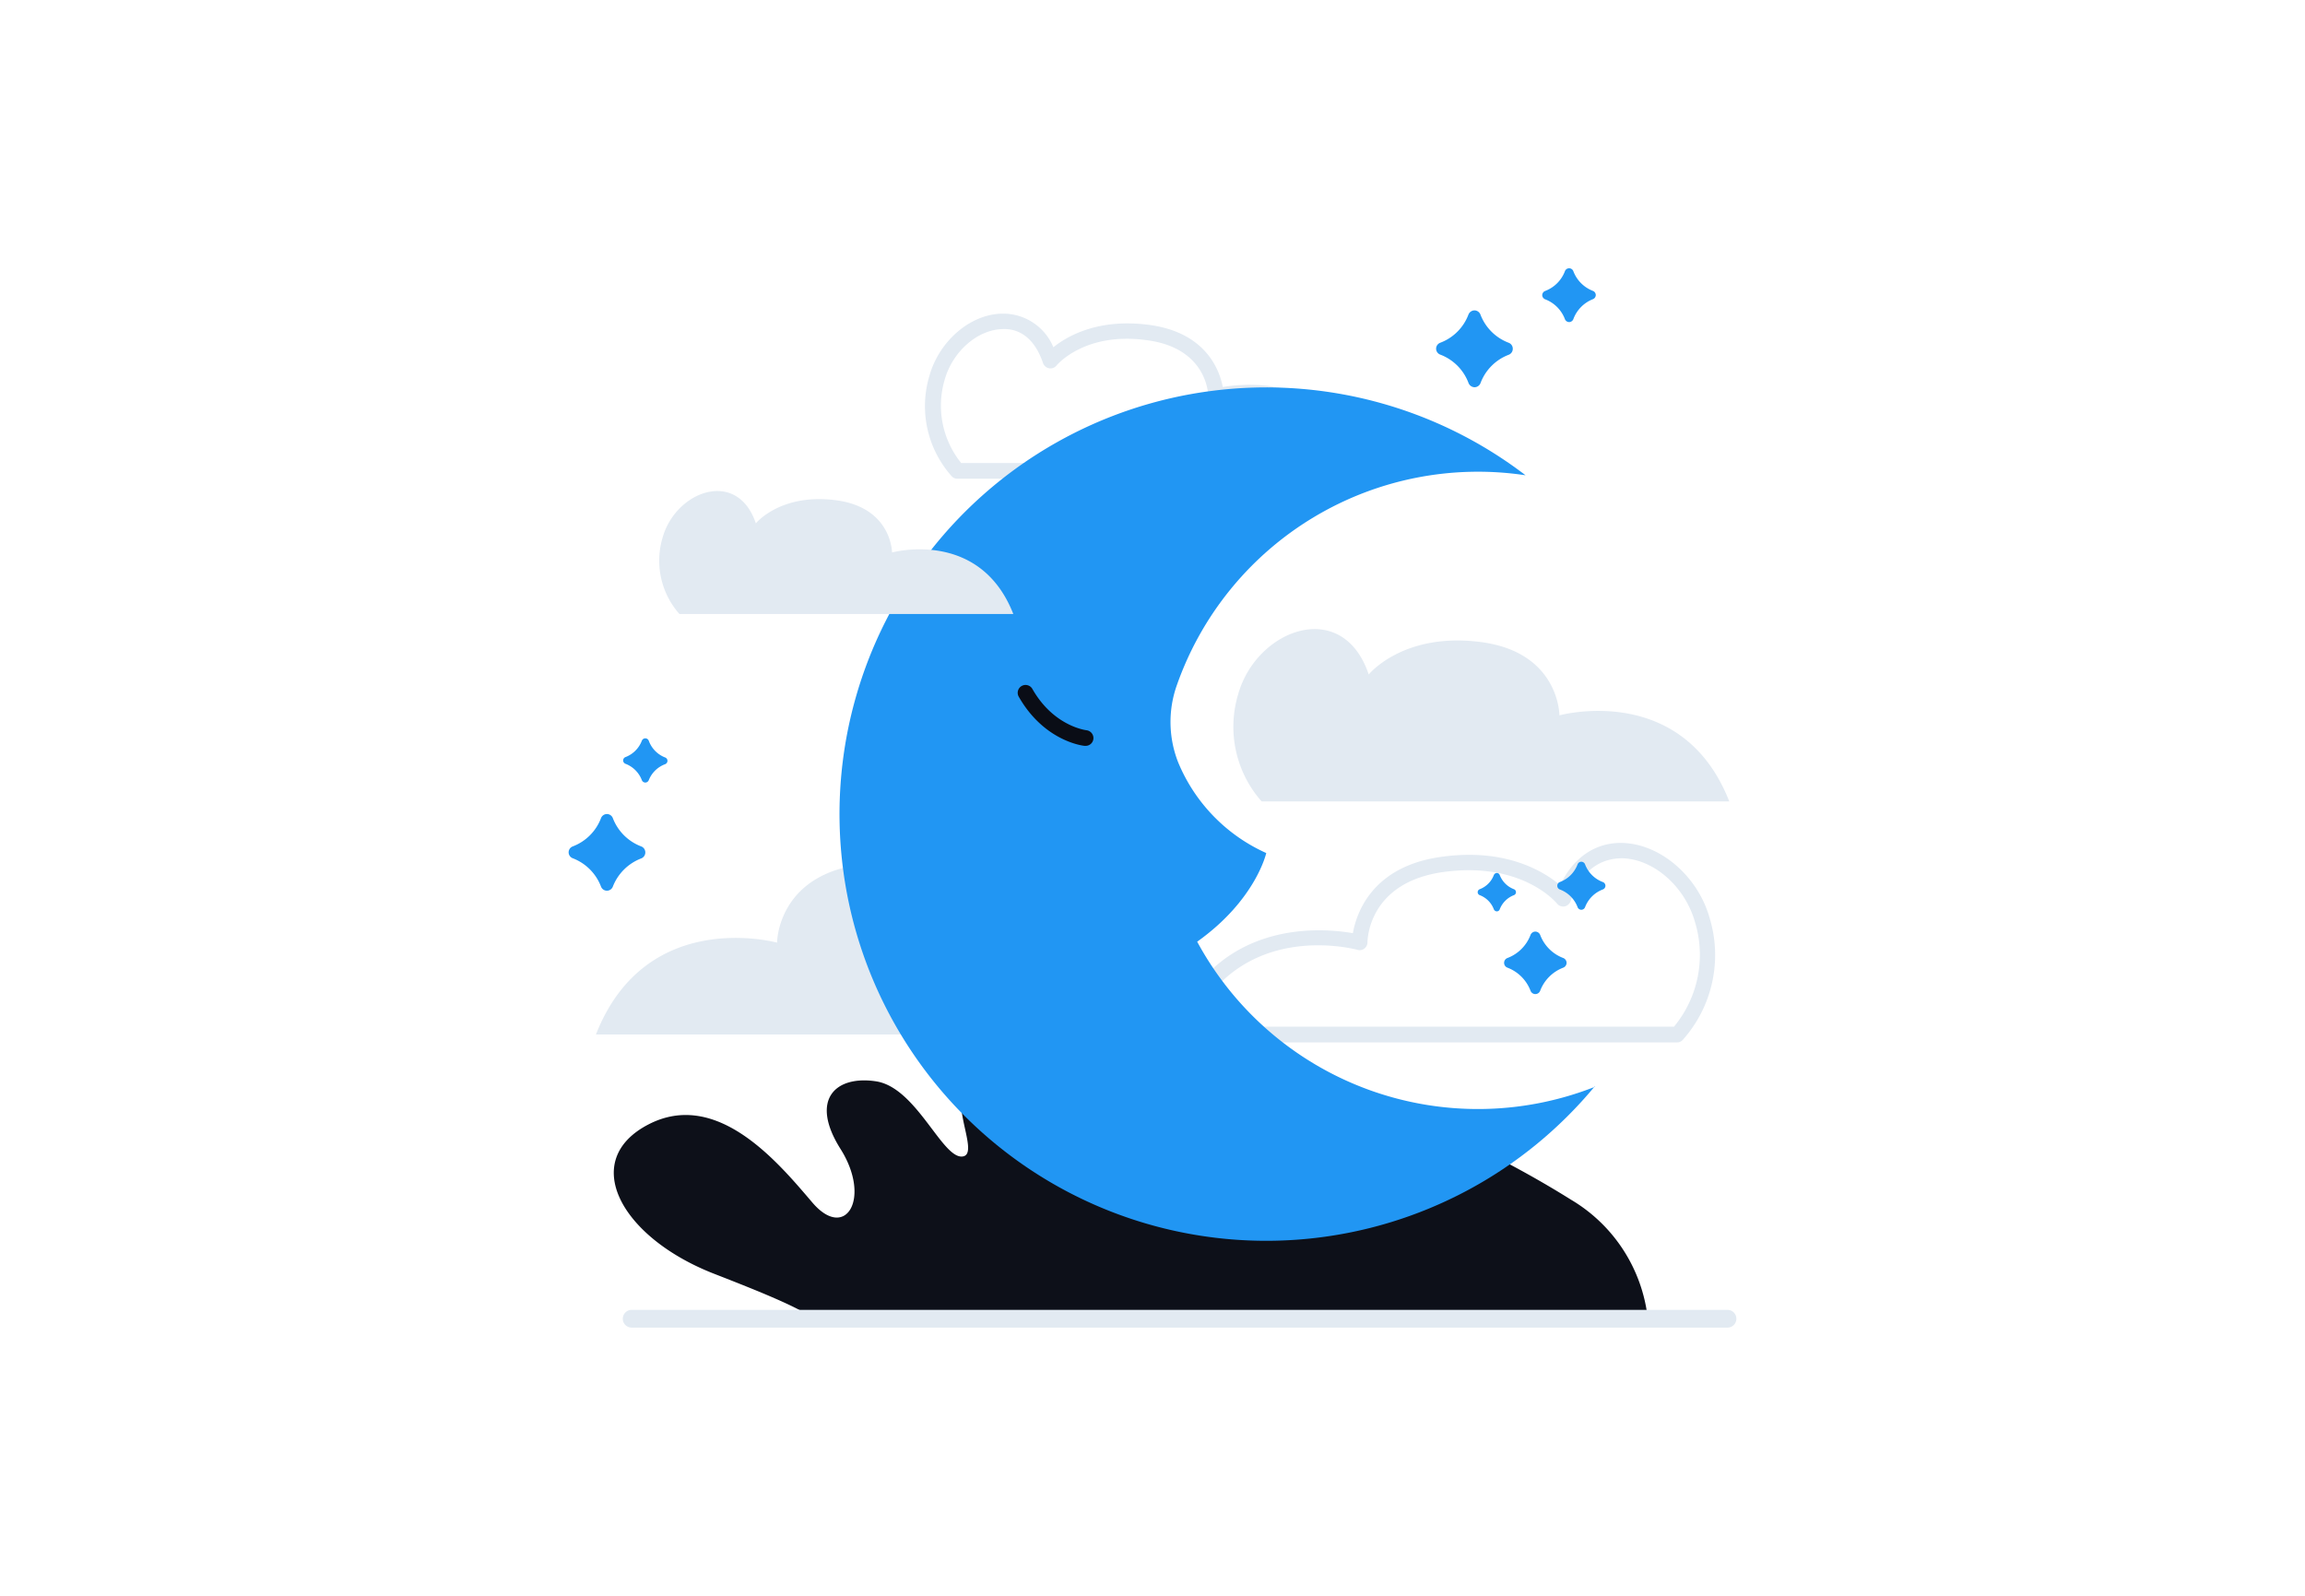 <svg id="Layer_1" data-name="Layer 1" xmlns="http://www.w3.org/2000/svg" viewBox="0 0 260 180"><title>Flat Web Illustrations Pack - Scene 16</title><path d="M185.87,148.75h-94c-2.08-1.41-6-3-11.44-5.12-10.47-4.13-15.09-12.76-7.28-16.8s14.76,4.46,18.49,8.82,6.69-.47,3.17-6.05-.56-8.32,4-7.63,7.46,8.73,9.75,8.48-2.63-7.82,1.67-8.78c2.65-.58,3.41,1,9.16,6.06s8.72,2.22,4.79-1.08-7-8.07-1.9-8.23,8.13,3.57,14,7.34,5.93-1.47,2.41-4.49,1.14-7,7.15-2.32,18,8,31.38,16.38A17.88,17.88,0,0,1,185.87,148.75Z" fill="#0d1019"/><path d="M195.06,90.4H142.31a12.71,12.71,0,0,1-2.65-12.08c2.06-7.36,11.78-11,14.73-2.24,0,0,3.9-4.83,12.71-3.65s8.8,8.26,8.8,8.26S189.75,76.85,195.06,90.4Z" fill="#e2eaf2"/><path d="M67.22,116.69h56.27a13.59,13.59,0,0,0,2.83-12.89c-2.2-7.85-12.58-11.7-15.72-2.39,0,0-4.16-5.15-13.55-3.89s-9.4,8.81-9.4,8.81S72.88,102.23,67.22,116.69Z" fill="#e2eaf2"/><path d="M189.21,117.58H132.93a.9.9,0,0,1-.73-.39.89.89,0,0,1-.09-.82c5-12.79,16.95-11.73,20.49-11.11.41-2.29,2.19-7.57,10.05-8.62,7.23-1,11.52,1.68,13.34,3.21,1.45-3.13,4-4.84,7-4.77,4.3.11,8.54,3.76,9.86,8.49a14.37,14.37,0,0,1-3.06,13.75A.85.85,0,0,1,189.21,117.58Zm-54.94-1.77h54.55A12.7,12.7,0,0,0,191.19,104c-1.13-4-4.65-7.1-8.2-7.19-2.73,0-4.75,1.65-5.83,4.84a.9.9,0,0,1-.68.59.88.88,0,0,1-.85-.32c-.16-.19-4-4.74-12.75-3.57-8.53,1.15-8.63,7.66-8.63,7.94a.89.89,0,0,1-.35.7.85.85,0,0,1-.77.15C152.58,107,139.88,103.7,134.27,115.81Z" fill="#e2eaf2"/><path d="M153.82,54H108a.88.88,0,0,1-.63-.26,11.88,11.88,0,0,1-2.53-11.36c1.1-3.92,4.61-6.94,8.18-7a6.13,6.13,0,0,1,5.8,3.79c1.59-1.28,5.1-3.29,10.83-2.52,6.31.85,7.89,5,8.28,7,3.11-.52,12.66-1.17,16.71,9.17a.89.89,0,0,1-.09.82A.9.9,0,0,1,153.82,54Zm-45.43-1.77h44.08c-4.57-9.48-14.61-6.83-15.06-6.7a.92.92,0,0,1-.77-.15.9.9,0,0,1-.35-.71c0-.21-.13-5.39-6.88-6.29-7.07-1-10.2,2.81-10.23,2.84a.87.87,0,0,1-.84.32.9.9,0,0,1-.69-.59c-.85-2.53-2.45-3.93-4.58-3.83-2.82.07-5.63,2.54-6.52,5.74A10.3,10.3,0,0,0,108.39,52.19Z" fill="#e2eaf2"/><path d="M179.9,122.52a48.13,48.13,0,1,1-7.82-68.91,36,36,0,0,0-39.31,23.61A12.41,12.41,0,0,0,132.9,86a19.3,19.3,0,0,0,9.93,10.22s-1.17,5.29-7.79,10a36,36,0,0,0,44.86,16.37Z" fill="#2196F3"/><path d="M114.3,69.26H76.64a9.08,9.08,0,0,1-1.9-8.62c1.48-5.26,8.42-7.84,10.52-1.61,0,0,2.79-3.44,9.07-2.6s6.29,5.89,6.29,5.89S110.51,59.58,114.3,69.26Z" fill="#e2eaf2"/><path d="M170.64,39.35h0a.72.72,0,0,1-.47.67A5.47,5.47,0,0,0,167,43.21a.73.73,0,0,1-.67.47h0a.75.75,0,0,1-.68-.47A5.47,5.47,0,0,0,162.46,40a.72.72,0,0,1-.47-.67h0a.72.72,0,0,1,.47-.67,5.45,5.45,0,0,0,3.18-3.18.75.75,0,0,1,.68-.47h0a.73.73,0,0,1,.67.47,5.48,5.48,0,0,0,3.18,3.18A.72.72,0,0,1,170.64,39.35Z" fill="#2196F3"/><path d="M72.79,96.16h0a.72.72,0,0,1-.47.67A5.57,5.57,0,0,0,69.13,100a.72.72,0,0,1-.67.47h0a.72.72,0,0,1-.67-.47,5.52,5.52,0,0,0-3.18-3.19.72.72,0,0,1-.47-.67h0a.72.72,0,0,1,.47-.67,5.48,5.48,0,0,0,3.18-3.18.72.72,0,0,1,.67-.47h0a.72.72,0,0,1,.67.47,5.52,5.52,0,0,0,3.19,3.18A.72.72,0,0,1,72.79,96.16Z" fill="#2196F3"/><path d="M75.29,85.82h0a.41.41,0,0,1-.27.38A3.18,3.18,0,0,0,73.18,88a.43.43,0,0,1-.39.27h0A.43.43,0,0,1,72.4,88a3.19,3.19,0,0,0-1.83-1.84.41.41,0,0,1-.28-.38h0a.41.41,0,0,1,.28-.39,3.19,3.19,0,0,0,1.83-1.84.43.43,0,0,1,.39-.27h0a.43.43,0,0,1,.39.27A3.18,3.18,0,0,0,75,85.43.41.41,0,0,1,75.29,85.82Z" fill="#2196F3"/><path d="M171,100.64h0a.36.36,0,0,1-.23.33,2.78,2.78,0,0,0-1.6,1.59.35.35,0,0,1-.33.24h0a.38.38,0,0,1-.34-.24,2.74,2.74,0,0,0-1.59-1.59.36.36,0,0,1-.23-.33h0a.36.36,0,0,1,.23-.34,2.74,2.74,0,0,0,1.59-1.59.38.38,0,0,1,.34-.24h0a.35.35,0,0,1,.33.24,2.78,2.78,0,0,0,1.6,1.59A.36.36,0,0,1,171,100.64Z" fill="#2196F3"/><path d="M181.09,99.91h0a.45.45,0,0,1-.3.42,3.44,3.44,0,0,0-2,2,.46.46,0,0,1-.42.29h0a.46.46,0,0,1-.42-.29,3.41,3.41,0,0,0-2-2,.44.44,0,0,1-.29-.42h0a.44.44,0,0,1,.29-.42,3.39,3.39,0,0,0,2-2,.46.46,0,0,1,.42-.29h0a.46.46,0,0,1,.42.29,3.42,3.42,0,0,0,2,2A.45.45,0,0,1,181.09,99.91Z" fill="#2196F3"/><path d="M176.71,108.6h0a.6.6,0,0,1-.38.55,4.5,4.5,0,0,0-2.6,2.6.58.58,0,0,1-.55.38h0a.58.58,0,0,1-.54-.38,4.5,4.5,0,0,0-2.6-2.6.58.58,0,0,1-.38-.55h0a.58.58,0,0,1,.38-.54,4.47,4.47,0,0,0,2.6-2.6.6.6,0,0,1,.54-.38h0a.6.6,0,0,1,.55.38,4.47,4.47,0,0,0,2.6,2.6A.6.6,0,0,1,176.71,108.6Z" fill="#2196F3"/><path d="M180,33.28h0a.51.51,0,0,1-.33.47A3.85,3.85,0,0,0,177.47,36a.52.52,0,0,1-.47.33h0a.52.52,0,0,1-.48-.33,3.85,3.85,0,0,0-2.23-2.24.52.52,0,0,1-.33-.47h0a.52.52,0,0,1,.33-.47,3.83,3.83,0,0,0,2.23-2.23.51.51,0,0,1,.48-.33h0a.51.51,0,0,1,.47.33,3.83,3.83,0,0,0,2.23,2.23A.51.51,0,0,1,180,33.28Z" fill="#2196F3"/><path d="M194.86,149.75H71.25a1,1,0,0,1,0-2H194.86a1,1,0,0,1,0,2Z" fill="#e2eaf2"/><path d="M122.46,84.13h-.1c-.18,0-4.59-.52-7.45-5.55a.88.88,0,1,1,1.54-.87c2.39,4.2,6,4.64,6.1,4.66a.89.89,0,0,1,.78,1A.88.88,0,0,1,122.46,84.13Z" fill="#0a0d16"/></svg>